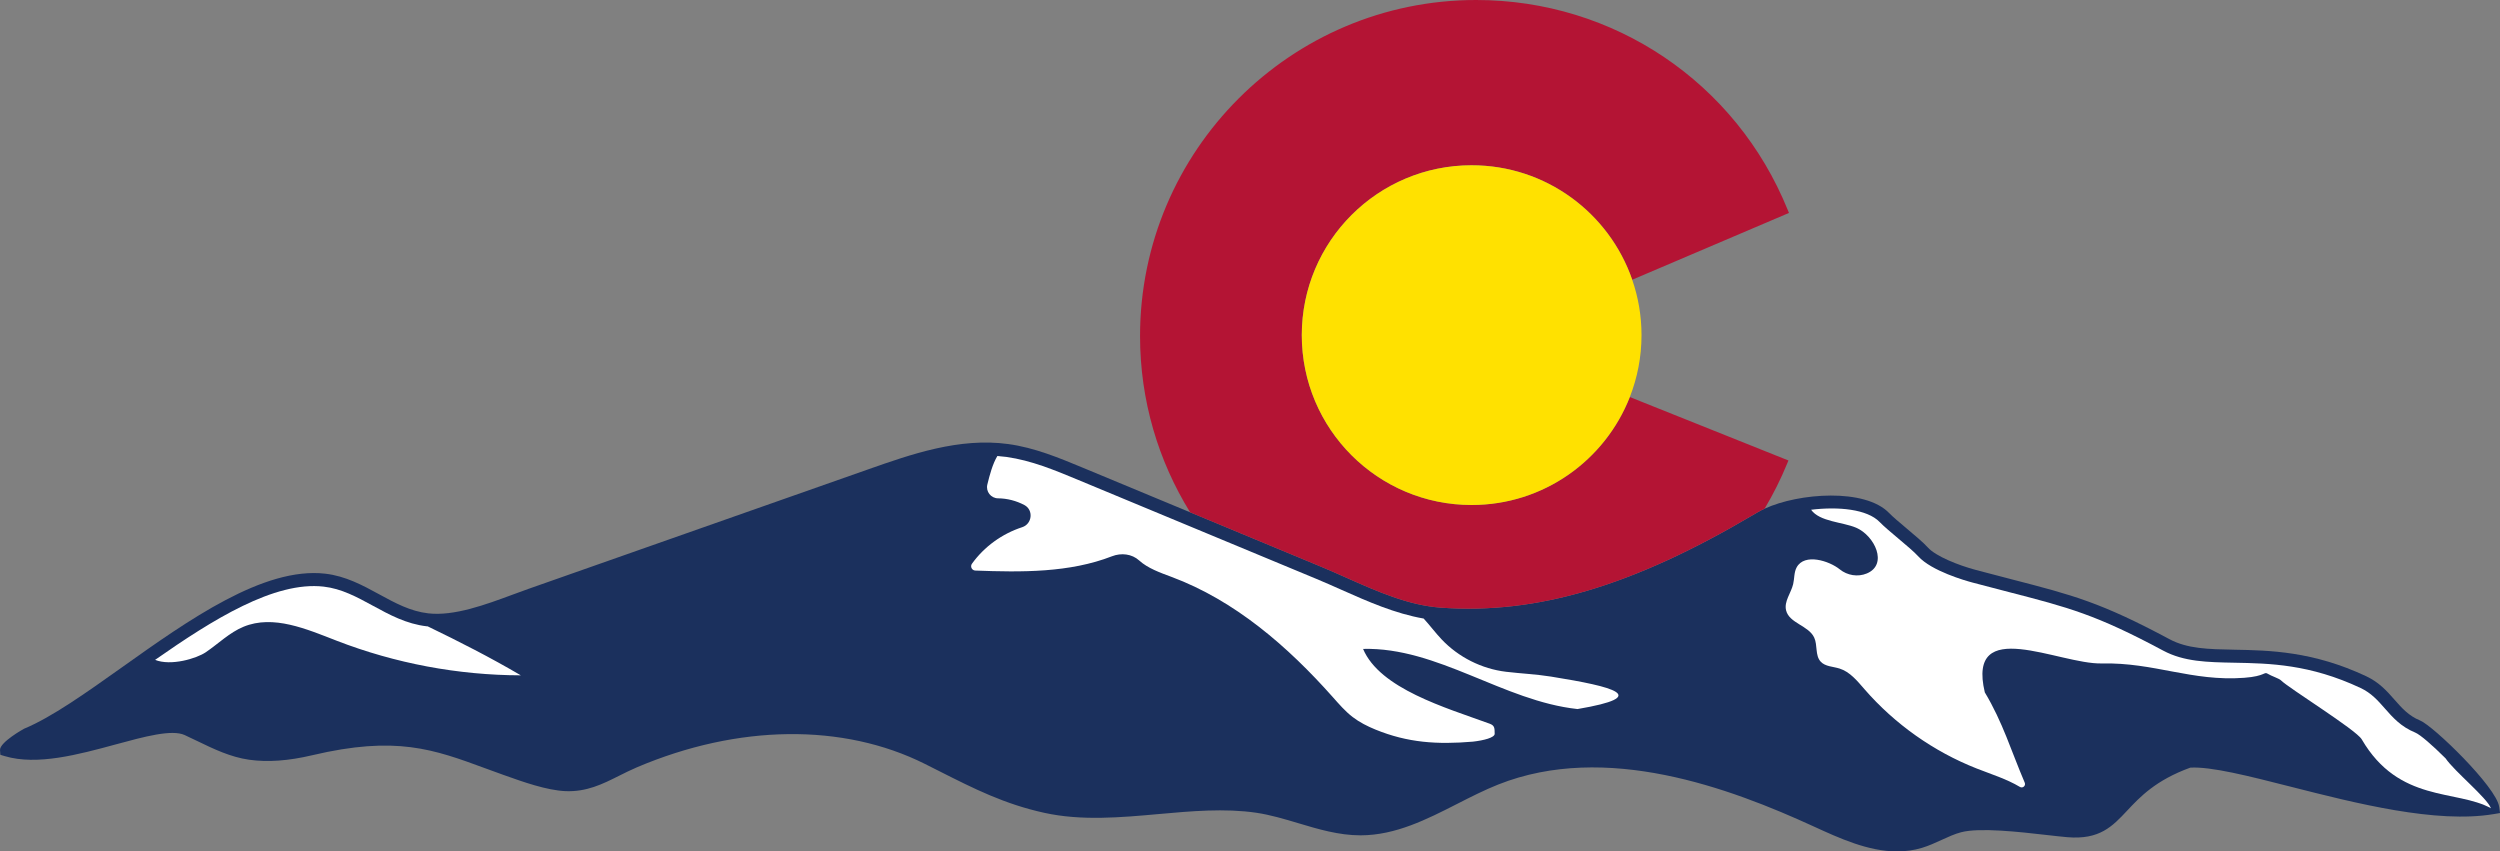<?xml version="1.0" encoding="UTF-8"?>
<svg id="Layer_1" data-name="Layer 1" xmlns="http://www.w3.org/2000/svg" xmlns:xlink="http://www.w3.org/1999/xlink" viewBox="0 0 277.92 94.653">
  <rect x="0" y="0" width="277.92" height="94.653" fill="#808080" stroke="none"/>
  <g id="logoMark">
    <a xlink:href="81.6270588235294">
      <path id="logoMark__PathItem_" data-name="logoMark &amp;lt;PathItem&amp;gt;" d="M277.829,89.696c-.285-2.183-7.305-8.993-8.797-9.603-1.266-.517-2.025-1.382-2.83-2.297-.835-.951-1.7-1.935-3.152-2.618-5.929-2.786-10.763-2.878-14.647-2.951-2.922-.055-5.229-.099-7.236-1.174-7.638-4.092-10.718-4.888-17.463-6.632-1.219-.315-2.558-.661-4.069-1.065-1.943-.519-4.434-1.516-5.309-2.482-.513-.566-1.463-1.364-2.381-2.136-.755-.634-1.536-1.29-1.945-1.714-2.669-2.762-10.011-2.234-13.829-.474-.288,.133-.561,.271-.806,.417-.164,.098-.322,.186-.485,.283-13.334,7.889-24.065,11.076-34.711,10.302-3.605-.261-7.077-1.806-10.434-3.3-.943-.42-1.883-.838-2.825-1.23l-13.433-5.582-1.171-.487-11.963-4.971c-2.624-1.09-5.337-2.218-8.255-2.617-5.455-.748-10.834,1.145-15.58,2.815l-37.749,13.28c-.554,.195-1.133,.409-1.729,.63-3.067,1.136-6.545,2.423-9.414,2.096-1.991-.227-3.682-1.147-5.472-2.123-1.831-.998-3.726-2.03-5.995-2.289-6.838-.779-15.2,5.158-22.574,10.399-4.028,2.864-7.833,5.568-10.901,6.839-.027,.011-2.717,1.501-2.673,2.374l.04,.526,.489,.146c3.584,1.074,8.225-.185,12.319-1.298,3.216-.875,6.255-1.699,7.684-1.044,.465,.213,.929,.437,1.393,.662,1.817,.879,3.696,1.788,5.768,2.081,2.062,.29,4.356,.128,7.013-.5,9.314-2.198,13.473-.67,19.227,1.446,.637,.234,1.292,.475,1.973,.718l.233,.083c1.954,.698,4.631,1.654,6.723,1.744,2.349,.096,4.105-.777,5.958-1.707,.637-.319,1.296-.65,1.995-.947,11.248-4.778,22.904-4.918,31.981-.384,.549,.275,1.086,.545,1.613,.812,3.884,1.963,7.239,3.659,11.681,4.636,4.141,.911,8.492,.518,12.699,.139,3.622-.326,7.369-.663,10.883-.144,1.556,.23,3.125,.7,4.643,1.154,2.224,.666,4.522,1.354,6.924,1.354h.032c3.877-.01,7.359-1.783,10.725-3.499,1.489-.758,3.028-1.543,4.565-2.152,11.97-4.745,25.738,.387,35.053,4.659,2.882,1.321,6.063,2.78,9.28,2.78,.921,0,1.845-.119,2.766-.396,.76-.229,1.473-.556,2.162-.873,.747-.343,1.452-.667,2.192-.863,2.055-.542,6.54-.033,9.507,.307,.877,.1,1.662,.189,2.283,.242,3.605,.312,5.027-1.202,6.669-2.954,1.412-1.506,3.166-3.377,7.016-4.776,2.306-.133,6.436,.915,11.2,2.128,7.197,1.833,16.156,4.114,22.543,3.035l.688-.117-.09-.691Z" style="fill: #1b305d;"/>
    </a>
    <a xlink:href="1.4210854715202e-14">
      <path id="logoMark__PathItem_-2" data-name="logoMark &amp;lt;PathItem&amp;gt;" d="M110.957,55.398c1.012,.009,2.024,.272,2.921,.746,1.037,.548,.872,2.101-.244,2.463-2.226,.723-4.223,2.162-5.586,4.065-.22,.308-.008,.74,.37,.755,5.147,.197,10.487,.248,15.201-1.589,1.025-.4,2.211-.27,3.024,.471,.943,.859,2.333,1.355,3.575,1.816,7.062,2.628,12.943,7.735,17.946,13.369,.691,.778,1.375,1.575,2.2,2.21,.769,.592,1.645,1.032,2.543,1.4,3.581,1.464,6.854,1.68,10.829,1.343,1.213-.135,2.433-.449,2.425-.876-.011-.625,.014-.912-.573-1.126-4.907-1.786-12.194-3.892-14.058-8.308,8.301-.21,15.584,5.793,23.84,6.686,8.271-1.405,4.05-2.483-2.935-3.607-1.663-.267-3.339-.337-5.011-.537-2.708-.324-5.289-1.623-7.163-3.604-.7-.74-1.307-1.563-1.994-2.313-3.184-.556-6.195-1.886-9.12-3.188-.932-.414-1.861-.829-2.792-1.215l-26.568-11.04c-2.538-1.055-5.163-2.146-7.896-2.52-.339-.046-.678-.08-1.018-.105-.534,.906-.839,2.055-1.112,3.167-.191,.779,.393,1.529,1.196,1.537Z" style="fill: #fff;"/>
    </a>
    <a xlink:href="1.4210854715202e-14">
      <path id="logoMark__PathItem_-3" data-name="logoMark &amp;lt;PathItem&amp;gt;" d="M206.339,58.663c2.063,.881,3.587,4.089,1.189,5.088-.996,.415-2.165,.222-3.004-.457-1.171-.947-3.919-1.827-4.792-.224-.306,.562-.242,1.247-.391,1.87-.237,.991-1.024,1.913-.788,2.904,.345,1.448,2.506,1.687,3.129,3.038,.39,.846,.086,1.971,.711,2.662,.509,.563,1.378,.549,2.102,.776,1.159,.364,1.973,1.375,2.77,2.293,3.371,3.88,7.688,6.933,12.47,8.817,1.624,.64,3.331,1.164,4.817,2.052,.312,.186,.677-.136,.534-.471-1.517-3.551-2.45-6.732-4.44-10.043-2.043-8.626,8.234-3.105,13.004-3.212,5.834-.131,10.008,2.026,15.828,1.595,2.425-.18,2.183-.744,2.662-.427,.288,.19,1.234,.514,1.412,.695,.861,.872,8.38,5.516,8.997,6.574,4.137,7.088,10.528,5.542,14.363,7.66-.434-1.166-4.066-4.106-5.041-5.547-1.444-1.438-2.817-2.641-3.389-2.874-1.581-.646-2.491-1.681-3.37-2.682-.772-.879-1.502-1.708-2.682-2.263-5.649-2.655-10.117-2.74-14.058-2.814-2.993-.056-5.578-.105-7.893-1.345-7.484-4.01-10.511-4.792-17.142-6.506-1.222-.316-2.566-.663-4.08-1.067-.743-.198-4.523-1.27-6.008-2.908-.447-.494-1.359-1.26-2.24-2-.819-.689-1.593-1.339-2.054-1.817-1.384-1.432-4.601-1.732-7.618-1.362,.94,1.337,3.519,1.362,4.998,1.994Z" style="fill: #fff;"/>
    </a>
    <a xlink:href="1.4210854715202e-14">
      <path id="logoMark__PathItem_-4" data-name="logoMark &amp;lt;PathItem&amp;gt;" d="M22.867,72.515c1.405-.95,2.636-2.193,4.203-2.84,3.312-1.368,7.008,.257,10.35,1.55,6.514,2.522,13.494,3.834,20.479,3.851-3.364-1.975-6.838-3.748-10.351-5.444-.031-.003-.064-.001-.096-.005-2.272-.259-4.168-1.291-6.001-2.29-1.789-.974-3.478-1.895-5.468-2.122-5.475-.626-12.334,3.663-18.742,8.142,1.76,.709,4.604-.151,5.625-.841Z" style="fill: #fff;"/>
    </a>
    <a xlink:href="71.9654901960784">
      <path id="logoMark__PathItem_-5" data-name="logoMark &amp;lt;PathItem&amp;gt;" d="M163.599,56.14c-10.428,0-18.883-8.455-18.883-18.883s8.455-18.885,18.883-18.885c8.273,0,15.298,5.322,17.852,12.727l17.423-7.426-.133-.329C192.998,9.163,179.399,0,164.098,0c-20.601,0-37.361,16.76-37.361,37.36,0,7.181,2.041,13.893,5.567,19.594l1.171,.487,13.433,5.582c.942,.392,1.882,.81,2.825,1.23,3.357,1.494,6.829,3.039,10.434,3.3,10.646,.775,21.376-2.413,34.711-10.302,.163-.097,.322-.185,.485-.283,.244-.146,.518-.284,.806-.417,.949-1.591,1.789-3.267,2.509-5.021l.139-.338-17.633-7.054c-2.752,7.024-9.585,12.001-17.585,12.001Z" style="fill: #b41434;"/>
    </a>
    <a xlink:href="18.3058823529412">
      <path id="logoMark__PathItem_-6" data-name="logoMark &amp;lt;PathItem&amp;gt;" d="M163.599,18.372c-10.428,0-18.883,8.455-18.883,18.885s8.455,18.883,18.883,18.883c8,0,14.833-4.977,17.585-12.001,.836-2.133,1.3-4.453,1.3-6.882,0-2.157-.366-4.227-1.032-6.157-2.554-7.405-9.58-12.727-17.852-12.727Z" style="fill: #ffe100;"/>
    </a>
  </g>
</svg>